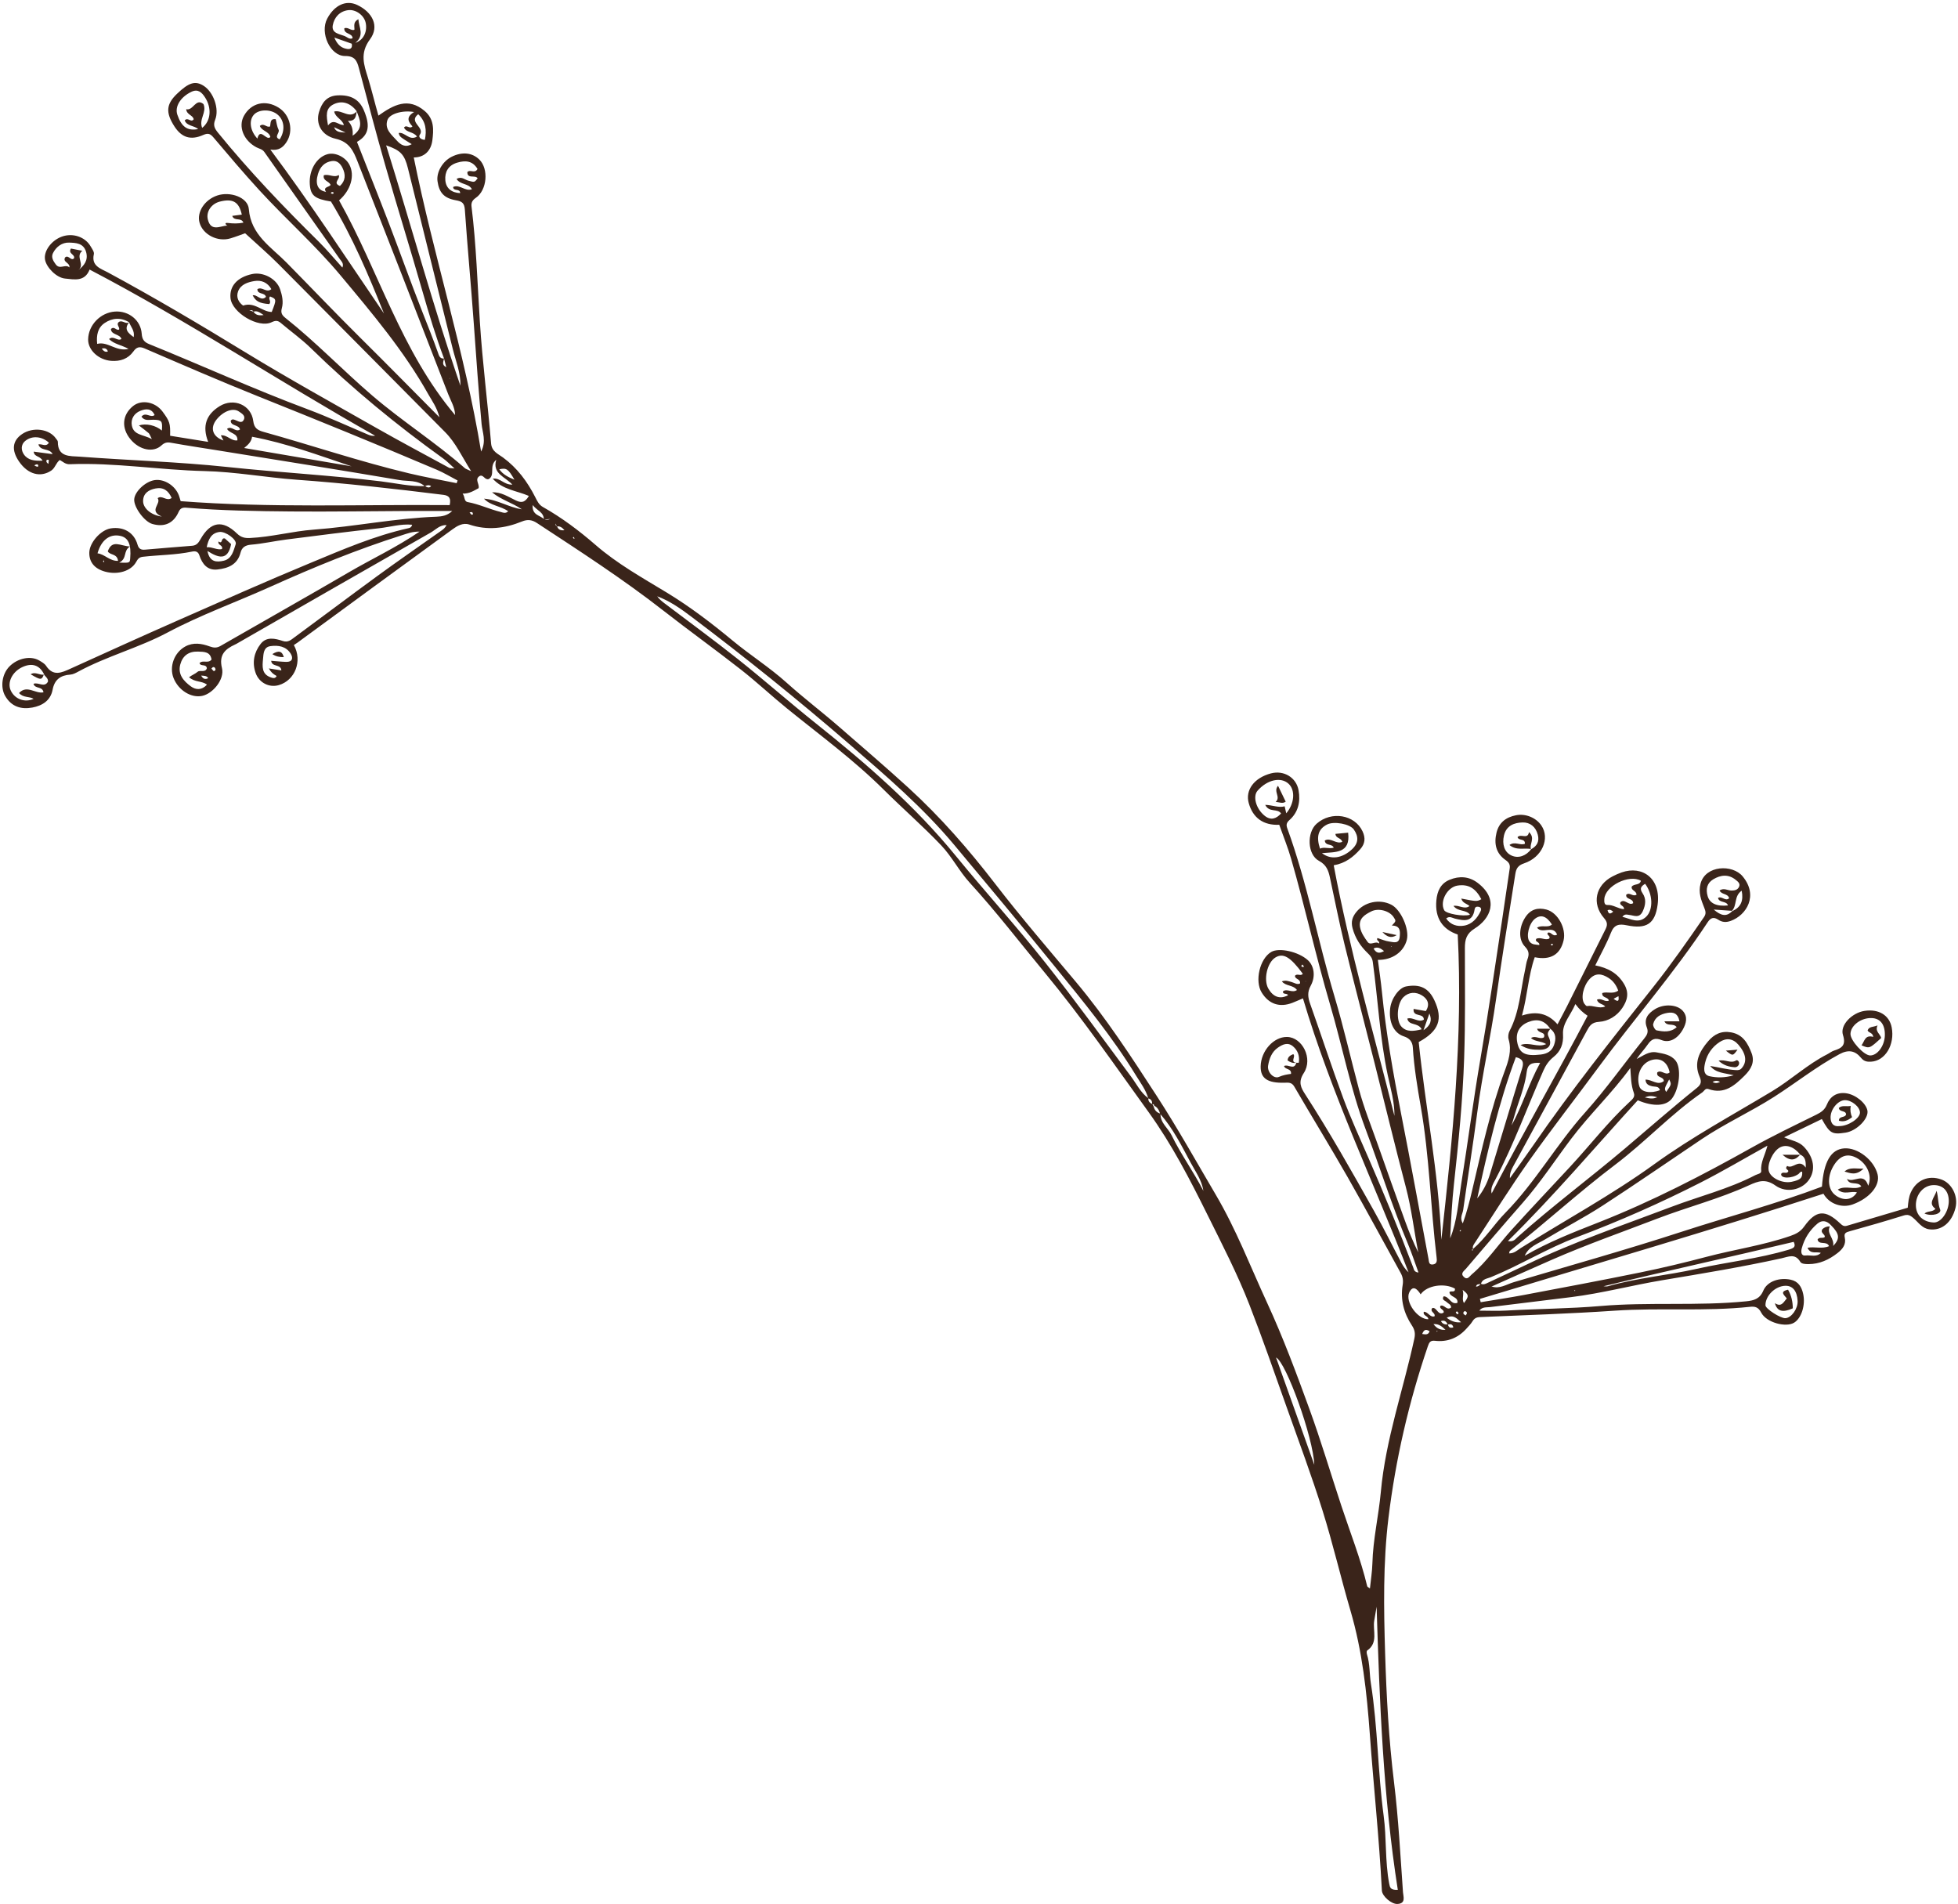 <?xml version="1.0" encoding="UTF-8"?><svg xmlns="http://www.w3.org/2000/svg" xmlns:xlink="http://www.w3.org/1999/xlink" fill="#000000" height="322.2" preserveAspectRatio="xMidYMid meet" version="1" viewBox="-0.4 -0.5 331.3 322.2" width="331.3" zoomAndPan="magnify"><g fill="#3a241a" id="change1_1"><path d="M71.487,81.781c-1.234-1.099-2.847-0.809-4.274-1.051 c-10.216-1.735-20.45-3.356-30.679-5.01c-2.683-0.434-5.371-0.832-8.044-1.315 c-0.666-0.117-1.08,0.005-1.577,0.463c-1.381,1.274-3.712,0.782-5.221-1.025 c-1.587-1.901-1.429-4.132,0.401-5.625c1.445-1.178,3.793-0.737,5.026,0.943c1.205,1.642,1.315,1.98,1.263,4.067 c2.027,0.327,4.079,0.657,6.438,1.036c-1.057-2.733-0.295-4.654,1.94-6.038c2.365-1.465,5.352-0.226,5.691,2.515 c0.146,1.185,0.726,1.55,1.692,1.82c8.252,2.299,16.374,5.051,24.713,7.039 c2.65,0.632,5.338,1.105,8.009,1.652c0.054-0.15,0.108-0.302,0.162-0.451 c-1.168-0.609-2.302-1.302-3.51-1.816c-10.038-4.269-20.143-8.376-30.268-12.434 c-6.443-2.584-12.814-5.349-19.189-8.098c-0.911-0.394-1.39-0.185-1.892,0.514 c-0.916,1.274-2.24,1.695-3.724,1.592c-2.185-0.155-3.964-1.844-3.933-3.638 c0.043-2.426,2.09-4.541,4.555-4.706c2.283-0.151,4.356,1.44,4.512,3.756c0.068,1.025,0.479,1.435,1.27,1.755 c8.94,3.626,17.722,7.63,26.767,11.007c3.491,1.304,6.881,2.879,10.319,4.325 c0.337,0.142,0.694,0.235,1.141,0.164c-16.206-9.139-31.724-19.442-48.315-28.112 c-0.822,2.103-2.597,1.672-4.151,1.522c-1.473-0.142-3.153-1.886-3.389-3.189 c-0.262-1.447,1.066-3.268,2.851-3.91c1.835-0.659,3.921,0.031,4.854,1.636c0.245,0.421,0.644,0.949,0.557,1.329 c-0.468,2.023,1.167,2.444,2.336,3.076c7.888,4.258,15.589,8.823,23.238,13.5 c7.311,4.47,14.819,8.622,22.273,12.859c4.057,2.305,8.181,4.493,12.279,6.727 c0.125,0.067,0.303,0.039,0.894,0.103c-0.795-0.713-1.284-1.237-1.856-1.647 c-7.923-5.689-15.441-11.856-22.421-18.681c-1.588-1.554-3.418-2.857-5.119-4.296 c-0.522-0.442-0.904-0.424-1.563-0.111c-2.235,1.061-6.701-1.632-6.944-4.091 c-0.199-2.019,1.141-3.519,3.631-4.062c1.901-0.416,4.153,0.778,4.764,2.569c0.354,1.04,0.587,2.148,0.29,3.212 c-0.222,0.8,0.054,1.196,0.613,1.641c5.162,4.092,9.712,8.867,14.71,13.149 c5.045,4.324,10.665,7.893,15.655,12.273c0.151,0.134,0.374,0.184,1.054,0.503 c-1.584-2.51-2.598-4.791-4.4-6.606c-9.397-9.46-18.764-18.951-28.172-28.399 c-1.757-1.766-3.656-3.392-5.669-5.249c-0.542,0.19-1.498,0.565-2.476,0.861 c-2.163,0.657-4.657-0.615-5.233-2.637c-0.512-1.797,0.847-3.894,2.99-4.614c2.184-0.734,5.19,0.303,5.345,2.288 c0.343,4.392,3.796,6.44,6.358,9.041c4.199,4.261,8.322,8.599,12.575,12.81 c4.358,4.312,8.653,8.69,13.325,13.392c-0.463-1.74-1.255-2.769-1.869-3.863 c-4.116-7.354-9.532-13.751-14.901-20.184c-4.262-5.106-9.251-9.513-13.734-14.404 c-2.644-2.885-5.173-5.875-7.7-8.862c-0.541-0.638-0.9-0.842-1.748-0.467c-2.154,0.958-3.689,0.436-4.903-1.454 c-1.496-2.33-1.385-3.742,0.43-5.488c2.007-1.933,3.101-2.264,4.513-1.376c1.665,1.048,2.705,3.904,1.955,5.762 c-0.378,0.938-0.075,1.493,0.485,2.182c5.293,6.501,11.077,12.546,17.04,18.429 c1.387,1.368,2.635,2.881,4.004,4.392c0.288-0.675-0.153-1.044-0.416-1.418 c-4.254-6.046-8.531-12.076-12.778-18.128c-0.36-0.513-0.9-0.566-1.366-0.815 c-2.165-1.158-3.097-3.5-2.1-5.309c1.219-2.211,3.666-2.787,5.885-1.386c1.969,1.243,2.568,3.955,1.293,5.862 c-0.577,0.862-1.302,1.453-2.707,1.223c6.835,9.14,12.92,18.499,19.226,27.738 c-2.598-6.48-5.296-12.896-8.968-18.945c-2.745-0.447-3.45-1.007-3.582-2.931 c-0.163-2.368,1.144-4.575,3.008-5.083c1.297-0.353,3.01,0.475,3.693,1.783c0.958,1.837,0.232,4.328-1.745,6.036 c6.724,11.975,10.494,25.53,19.629,36.323c-0.029-1.328-0.726-2.391-1.151-3.492 C70.37,53.075,65.239,39.936,60.088,26.805c-0.681-1.736-1.374-3.298-3.677-3.822 c-2.472-0.56-3.412-2.589-2.831-4.531c0.477-1.591,1.316-2.729,3.135-2.817 c2.193-0.105,3.601,0.647,4.393,2.393c0.178,0.395,0.332,0.806,0.458,1.22c0.613,2.018,0.131,3.293-1.565,4.261 c1.824,4.638,3.676,9.258,5.457,13.904c1.899,4.952,3.673,9.955,5.618,14.888 c0.893,2.267,1.795,4.527,2.613,6.821c0.175,0.489,0.293,1.103,1.046,1.04c-0.114,0.517-0.43,1.084,0.372,1.469 c-0.142-0.554-0.259-1.011-0.375-1.47c-1.409-3.753-2.562-7.584-3.668-11.437 c-2.05-7.142-4.264-14.235-6.314-21.379c-1.556-5.422-2.971-10.887-4.429-16.338 c-0.326-1.22-0.675-2.039-2.325-2.029c-2.534,0.016-4.31-3.925-3.031-6.33 c1.215-2.287,3.193-3.195,5.057-2.318c2.585,1.215,3.837,3.596,2.181,5.823c-1.763,2.371-1.009,4.346-0.353,6.479 c0.635,2.062,1.13,4.17,1.78,6.429c2.559-1.815,5.028-3.158,7.833-0.776c1.63,1.383,1.513,3.195,1.293,4.949 c-0.226,1.803-1.371,2.906-3.147,2.908c3.341,16.618,8.586,32.725,11.393,49.761 c0.929-1.783,0.208-3.261,0.081-4.668c-0.512-5.635-0.91-11.275-1.313-16.919 c-0.46-6.45-1.073-12.889-1.518-19.339c-0.079-1.149-0.504-1.407-1.511-1.587 c-2.029-0.36-2.845-1.305-3.115-3.235c-0.212-1.515,0.853-3.353,2.386-4.124c1.769-0.887,3.483-0.718,4.69,0.467 c1.611,1.578,1.321,5.17-0.589,6.474c-0.587,0.402-0.812,0.827-0.732,1.474 c0.802,6.479,1,13.004,1.412,19.509c0.436,6.882,1.33,13.714,1.899,20.578 c0.112,1.371,1.206,1.78,1.994,2.36c2.438,1.785,4.149,4.102,5.487,6.744c0.323,0.64,0.612,1.268,1.268,1.638 c3.219,1.815,6.146,4.018,8.939,6.441c3.659,3.176,7.891,5.536,12.016,8.037 c3.958,2.4,7.625,5.205,11.178,8.147c2.972,2.463,6.245,4.524,9.124,7.114c2.901,2.61,6.023,4.974,8.967,7.539 c3.887,3.388,7.808,6.735,11.619,10.215c5.433,4.962,10.214,10.449,14.699,16.268 c4.371,5.676,9.055,11.111,13.661,16.604c5.073,6.051,9.355,12.637,13.65,19.25 c3.558,5.478,6.719,11.156,10.023,16.77c3.453,5.863,5.858,12.16,8.685,18.283 c2.703,5.858,4.953,11.913,7.156,17.969c1.963,5.394,3.596,10.907,5.398,16.359 c1.496,4.527,3.264,8.967,4.379,13.62c0.027,0.114,0.223,0.189,0.461,0.379c0.151-1.491,0.377-2.858,0.414-4.231 c0.106-4.09,1.063-8.079,1.432-12.12c0.809-8.894,3.801-17.268,5.665-25.906 c0.184-0.856,0.098-1.48-0.415-2.253c-1.359-2.05-1.966-4.354-1.558-6.833c0.121-0.736,0.032-1.378-0.332-2.033 c-3.001-5.409-5.92-10.865-8.986-16.235c-2.936-5.14-6.038-10.183-9.016-15.299 c-0.438-0.753-0.98-0.683-1.64-0.663c-2.899,0.084-4.089-0.737-4.054-2.766 c0.046-2.616,2.2-5.016,4.468-4.978c2.571,0.047,4.434,3.644,2.828,6.108c-1.004,1.543-0.473,2.497,0.239,3.597 c4.158,6.433,7.919,13.101,11.669,19.773c1.622,2.882,3.082,5.856,4.632,8.78c0.301,0.567,0.677,1.096,1.188,1.564 c-5.981-15.418-13.125-30.371-17.868-46.35c-0.808,0.342-1.294,0.564-1.79,0.755 c-2.162,0.831-3.971,0.223-5.186-1.732c-1.218-1.959-0.339-5.726,1.605-6.875c1.331-0.785,4.617-0.05,6.202,1.391 c1.044,0.948,1.355,2.729,0.478,4.328c-0.596,1.085-0.472,1.976-0.092,3.048 c1.889,5.307,3.629,10.666,5.59,15.946c1.279,3.446,2.824,6.795,4.291,10.172 c2.655,6.112,5.197,12.273,7.562,18.505c0.117,0.309,0.138,0.777,0.887,0.849 c-0.619-1.688-1.137-3.302-1.79-4.856c-2.674-6.356-4.726-12.937-7.149-19.38 c-2.581-6.868-3.952-14.075-6.014-21.084c-2.402-8.17-4.238-16.486-6.588-24.665 c-0.566-1.973-1.35-3.881-2.017-5.772c-2.707,0.119-4.47-1.181-5.164-3.679 c-0.615-2.208,0.934-4.271,3.764-5.019c2.168-0.571,4.283,0.684,4.671,2.864c0.34,1.922-0.041,3.713-1.56,5.049 c-0.533,0.469-0.537,0.869-0.342,1.405c3.378,9.276,5.166,19.001,7.985,28.44 c1.544,5.174,2.74,10.484,4.141,15.72c0.837,3.13,2.062,6.157,3.143,9.221 c1.529,4.344,3.071,8.683,4.64,13.014c0.653,1.809,1.384,3.586,2.24,5.332 c-0.712-3.673-1.132-7.376-2.086-10.994c-1.842-6.982-3.529-14.005-5.295-21.007 c-1.697-6.721-3.457-13.428-5.103-20.161c-0.913-3.736-1.648-7.516-2.46-11.276 c-0.255-1.174-0.59-2.133-1.855-2.807c-1.972-1.051-2.091-4.782-0.395-6.283 c2.492-2.207,6.455-1.535,7.774,1.294c0.518,1.112,0.438,2.086-0.388,3.014 c-1.178,1.327-2.514,2.387-4.494,2.726c2.694,14.334,6.741,28.3,10.274,42.394 c0.034-2.36-0.645-4.594-1.126-6.853c-1.346-6.332-1.658-12.798-2.537-19.191 c-0.095-0.694-0.418-1.062-0.846-1.471c-1.238-1.185-2.127-2.54-2.582-4.249c-0.296-1.117,0.003-1.925,0.628-2.707 c1.398-1.743,3.939-2.261,5.925-1.258c1.628,0.822,3.097,4.131,2.637,5.939 c-0.523,2.056-2.453,3.438-4.899,3.401c0.232,1.815,0.506,3.611,0.685,5.415 c0.693,6.918,1.891,13.754,3.235,20.569c1.617,8.188,3.1,16.404,4.646,24.605 c0.086,0.453,0.04,1.079,0.802,0.938c0.668-0.124,0.631-0.667,0.571-1.16c-1.027-8.506-1.203-17.105-2.686-25.557 c-0.582-3.326-1.131-6.638-1.341-10.007c-0.057-0.921-0.527-1.547-1.525-1.865 c-1.703-0.548-2.565-2.441-2.312-4.704c0.192-1.711,1.494-3.514,2.699-3.742c2.364-0.444,3.815,0.267,4.79,2.351 c1.488,3.181,0.779,5.197-2.655,7.058c1.15,11.097,3.37,22.172,3.831,33.453 c1.899-17.119,3.665-34.227,2.769-51.647c-2.525-0.841-3.89-2.739-3.614-5.771 c0.147-1.589,0.733-2.866,2.235-3.488c1.652-0.683,3.304-0.59,4.776,0.538c3.701,2.834,2.084,6.091-0.528,7.707 c-1.394,0.861-1.659,1.869-1.656,3.314c0.012,6.207,0.086,12.419-0.124,18.62 c-0.241,7.105-0.943,14.185-1.721,21.255c-0.337,3.061-0.493,6.142-0.644,9.224 c1.192-2.94,1.369-6.085,1.862-9.155c1.145-7.126,2.059-14.286,3.289-21.402 c1.339-7.745,2.443-15.531,3.636-23.303c0.444-2.897,0.834-5.803,1.285-8.698c0.11-0.707-0.161-1.068-0.72-1.458 c-1.618-1.137-1.954-2.765-1.514-4.599c0.416-1.733,1.611-2.634,3.307-2.964c1.608-0.314,3.37,0.394,4.282,1.73 c1.498,2.189,0.144,5.387-2.916,6.406c-1.06,0.353-1.344,0.907-1.486,1.799 c-1.125,7.068-2.256,14.133-3.264,21.222c-0.907,6.372-2.333,12.673-3.166,19.055 c-0.723,5.542-1.616,11.056-2.398,16.587c-0.096,0.67-0.633,1.32-0.062,2.265c0.686-1.916,1.143-3.717,1.57-5.54 c1.6-6.8,3.088-13.63,5.51-20.21c0.632-1.715,1.244-3.482,0.673-5.396 c-0.128-0.428-0.045-1.026,0.167-1.43c1.697-3.249,1.85-6.879,2.627-10.354c0.129-0.581,0.18-1.19,0.388-1.741 c0.315-0.833,0.293-1.424-0.41-2.157c-1.174-1.225-1.011-3.351,0.068-4.992c0.882-1.341,2.114-1.663,3.553-1.286 c1.943,0.513,3.386,3.174,2.906,5.226c-0.559,2.386-2.194,3.384-4.879,2.84 c-1.089,3.097-1.212,6.409-2.16,9.871c2.404-0.788,4.367-0.419,6.014,1.483 c0.617-1.174,1.131-2.114,1.612-3.072c2.159-4.312,4.304-8.635,6.473-12.944 c0.369-0.733,0.434-1.218-0.217-1.965c-2.134-2.452-1.424-5.58,1.469-7.065 c0.482-0.247,0.982-0.474,1.493-0.653c3.559-1.248,6.691,1.044,6.113,5.426c-0.436,3.307-1.91,4.192-5.231,3.514 c-1.27-0.26-2.117-0.153-2.668,1.252c-0.727,1.842-1.708,3.584-2.656,5.531c2.154,0.439,3.745,1.289,4.854,3.121 c0.945,1.56,0.557,2.827-0.273,4.075c-0.914,1.373-2.38,2.26-3.943,2.358c-1.254,0.078-1.607,0.673-2.082,1.551 c-4.155,7.684-8.343,15.351-12.514,23.029c-0.297,0.546-0.526,1.129-0.48,1.868 c1.308-1.837,2.637-3.659,3.916-5.516c6.39-9.278,13.401-18.087,20.395-26.907 c3.013-3.797,5.78-7.764,8.524-11.751c0.4-0.581,0.275-0.997,0.029-1.611 c-0.511-1.282-1.02-2.538-0.605-4.071c0.843-3.107,5.399-3.272,7.109-1.215 c2.723,3.271,0.643,6.573-1.991,7.536c-0.81,0.296-1.465,0.248-2.149-0.203c-0.721-0.475-1.244-0.363-1.751,0.406 c-5.657,8.591-12.435,16.337-18.524,24.605c-3.863,5.245-7.883,10.379-11.646,15.695 c-3.194,4.515-6.124,9.216-9.157,13.846c-0.23,0.349-0.545,0.702-0.4,1.19 c-0.076,0.049-0.153,0.097-0.231,0.145c0.058,0.039,0.113,0.079,0.171,0.118c0.014-0.092,0.029-0.184,0.044-0.273 c2.115-1.798,3.579-4.18,5.505-6.146c5.088-5.195,8.664-11.593,13.498-16.98 c3.569-3.978,6.634-8.337,9.975-12.484c0.493-0.611,0.758-1.1,0.451-1.881c-0.57-1.46,0.24-2.398,1.382-3.101 c1.514-0.93,3.731-0.812,4.704,0.294c0.887,1.008,0.58,2.136-0.008,3.174 c-0.882,1.559-2.262,2.301-3.59,1.766c-1.076-0.432-1.691-0.185-2.311,0.718 c-0.578,0.845-1.308,1.586-1.906,2.482c1.103-0.528,2.077-1.368,3.403-1.116c1.178,0.226,2.394,0.381,3.204,1.409 c0.982,1.243,0.652,4.646-0.586,6.344c-0.971,1.333-3.116,1.495-5.823,0.35 c-7.198,7.881-14.133,16.096-21.976,23.817c0.956,0.185,1.27-0.335,1.614-0.644 c5.887-5.261,12.226-9.974,18.247-15.066c4.028-3.404,7.988-6.896,12.105-10.194 c0.718-0.575,0.842-1.043,0.462-1.921c-1-2.305-0.051-4.231,1.45-5.976c1.024-1.191,2.237-1.807,3.884-1.509 c2.016,0.364,2.83,1.853,3.465,3.504c0.586,1.527-0.081,2.725-1.159,3.798c-1.706,1.696-3.443,3.242-6.136,2.291 c-0.539-0.19-0.721,0.343-1.059,0.577c-5.251,3.632-9.6,8.348-14.675,12.188 c-6.14,4.645-11.82,9.848-17.86,14.613c-0.067,0.054-0.067,0.192-0.14,0.424 c0.842,0.032,1.399-0.532,1.958-0.884c7.538-4.743,15.393-8.986,22.619-14.213 c6.357-4.601,13.246-8.315,19.945-12.349c3.198-1.928,5.963-4.536,9.323-6.244 c0.387-0.197,0.738-0.493,1.143-0.621c1.344-0.422,2.054-0.927,1.505-2.642c-0.534-1.67,1.53-3.75,3.637-4.072 c2.405-0.369,4.209,0.722,4.609,2.786c0.565,2.917-1.102,5.691-3.492,5.805c-0.652,0.031-1.176-0.019-1.696-0.65 c-0.966-1.17-2.065-1.474-3.656-0.617c-3.897,2.1-7.345,4.851-11.05,7.22 c-3.978,2.543-8.305,4.503-12.232,7.14c-5.597,3.759-11.139,7.601-16.794,11.27 c-3.139,2.036-6.479,3.758-9.691,5.686c-1.278,0.77-2.834,1.249-3.488,2.814 c-0.372-0.005-0.736-0.005-1.103-0.005c0.002,0.037,0.004,0.077,0.006,0.115c-0.043-0.035-0.086-0.072-0.129-0.107 c0.038-0.008,0.075-0.015,0.12-0.016c0.369,0.006,0.731,0.005,1.093,0.004c3.997-2.332,8.301-4,12.583-5.686 c8.961-3.531,17.483-7.938,25.872-12.639c3.549-1.988,7.229-3.747,10.879-5.548 c0.817-0.404,1.443-0.809,1.806-1.712c0.561-1.4,1.684-2.128,3.229-1.929c1.629,0.211,3.364,1.645,3.631,2.898 c0.289,1.358-1.793,3.482-3.694,3.771c-2.29,0.348-2.652,0.152-4.013-2.3c-2.045,0.99-4.101,1.984-6.384,3.089 c1.309,0.569,2.492,0.699,3.352,1.605c1.707,1.801,2.052,3.976,0.781,5.685c-1.172,1.577-3.706,2.21-5.579,0.883 c-1.697-1.204-2.897-0.787-4.527-0.041c-4.985,2.285-10.321,3.647-15.438,5.607 c-5.971,2.289-12.01,4.41-17.874,6.975c-3.425,1.499-6.835,3.032-10.247,4.551c0.004,0.002,0.07,0.083,0.07,0.083 l-0.047-0.112c1.379,0.471,2.523-0.355,3.736-0.715c9.477-2.806,19.001-5.47,28.395-8.528 c7.931-2.583,16.013-4.711,23.781-7.651c0.294-4.232,1.534-6.321,3.782-6.473c2.292-0.155,5.018,1.975,5.632,4.396 c0.474,1.867-1.316,4.033-4.198,5.084c-1.853,0.676-3.999-0.084-4.96-1.802 c-19.263,6.269-38.733,11.908-58.13,17.793c0.044,0.186,0.089,0.373,0.133,0.56 c2.436-0.405,4.879-0.767,7.306-1.225c6.561-1.241,13.125-2.468,19.667-3.805 c3.765-0.771,7.51-1.661,11.225-2.646c4.718-1.248,9.572-1.933,14.202-3.537c0.956-0.33,1.709-0.723,2.33-1.59 c2.013-2.813,3.566-2.919,6.104-0.519c0.353,0.335,0.638,0.535,1.13,0.388c3.422-1.023,6.849-2.034,10.292-3.055 c0.09-0.924,0.16-1.783,0.523-2.588c0.94-2.082,2.975-2.963,5.144-2.198c1.8,0.632,2.905,2.829,2.417,4.801 c-0.625,2.511-2.343,3.916-4.439,3.641c-1.236-0.161-1.874-1.219-2.706-1.922c-0.587-0.497-0.947-0.633-1.679-0.404 c-3.005,0.939-6.028,1.812-9.061,2.65c-0.618,0.171-1.023,0.31-0.855,1.053 c0.27,1.185-0.366,1.969-1.22,2.636c-1.45,1.133-3.042,1.875-4.934,1.875c-0.516,0-1.161-0.031-1.366-0.378 c-0.879-1.487-2.006-0.863-3.195-0.602c-6.683,1.472-13.432,2.584-20.182,3.71 c-5.137,0.858-10.191,2.206-15.372,2.851c-4.583,0.569-9.17,1.118-13.752,1.69 c-0.61,0.076-1.309-0.072-1.817,0.601c1.564,0,3.062,0.073,4.55-0.013c5.317-0.305,10.661-0.315,15.951-0.769 c8.21-0.706,16.442,0.024,24.631-0.795c1.272-0.128,2.314-0.363,2.924-1.806c0.673-1.594,2.713-2.25,4.617-1.855 c1.311,0.271,1.867,1.223,2.128,2.406c0.415,1.89-0.286,4.091-1.518,4.86c-1.402,0.876-4.713-0.009-5.58-1.69 c-0.483-0.936-1.032-1.078-1.913-0.984c-7.595,0.813-15.232,0.133-22.844,0.651 c-7.59,0.515-15.196,0.763-22.798,1.084c-0.635,0.025-0.987,0.206-1.305,0.724 c-0.28,0.454-0.672,0.848-1.034,1.25c-1.425,1.576-3.207,2.28-5.312,2.038c-0.804-0.092-0.986,0.296-1.209,0.947 c-3.219,9.443-5.454,19.133-6.654,29.012c-0.926,7.606-0.803,15.29-0.567,22.96 c0.225,7.28,0.622,14.555,1.505,21.77c0.756,6.197,1.075,12.411,1.517,18.621 c0.052,0.723,0.53,1.904-0.941,1.978c-1.013,0.05-2.582-1.315-2.632-2.272 c-0.452-8.837-1.403-17.635-2.039-26.457c-0.509-7.019-1.267-14.061-3.271-20.888 c-1.65-5.62-2.971-11.34-4.722-16.926c-1.848-5.896-4.009-11.697-6.082-17.523 c-2.056-5.78-4.063-11.582-6.29-17.299c-2.03-5.213-4.603-10.192-7.088-15.203 c-2.972-5.993-6.044-11.956-9.959-17.381c-5.725-7.932-11.276-15.993-17.528-23.549 c-4.231-5.113-8.262-10.383-12.75-15.289c-1.787-1.953-3.021-4.418-4.84-6.333c-3.094-3.257-6.499-6.214-9.687-9.385 c-5.062-5.039-10.813-9.246-16.34-13.727c-2.658-2.154-5.158-4.505-7.849-6.614 c-4.317-3.385-8.777-6.587-13.098-9.963c-6.855-5.358-14.148-10.071-21.409-14.838 c-0.855-0.561-1.579-0.662-2.562-0.262c-2.881,1.173-5.846,1.54-8.882,0.518c-1.116-0.374-2.083,0.241-2.878,0.817 c-8.753,6.353-17.467,12.757-26.193,19.146c-0.22,0.161-0.452,0.304-0.63,0.422 c1.504,2.694,0.183,5.985-2.543,6.777c-1.639,0.475-3.335-0.4-3.918-2.04c-0.637-1.794-0.271-3.493,0.839-4.928 c1.002-1.294,2.479-0.916,3.779-0.491c0.864,0.285,1.379-0.209,1.906-0.596c4.685-3.439,9.321-6.945,14.015-10.371 c3.468-2.53,7.003-4.968,10.506-7.446c0.438-0.311,0.929-0.562,1.256-1.213 c-1.174-0.018-1.869,0.814-2.669,1.268c-10.999,6.257-21.967,12.568-32.943,18.867 c-0.046,0.025-0.098,0.045-0.147,0.068c-1.723,0.795-2.795,1.757-2.239,4.027 c0.459,1.867-1.522,4.278-3.327,4.673c-1.878,0.411-4.05-0.936-4.872-3.019c-0.756-1.92,0.106-4.314,2.003-5.342 c1.338-0.724,2.755-0.502,4.104-0.005c0.663,0.244,1.19,0.296,1.83-0.072 c7.246-4.17,14.531-8.271,21.75-12.484c3.874-2.261,7.96-4.154,11.938-6.864 c-1.233-0.026-2.101,0.334-2.977,0.609c-7.611,2.41-14.977,5.438-22.25,8.713 c-5.786,2.606-11.801,4.764-17.386,7.735c-4.896,2.607-10.263,3.997-15.112,6.619 c-0.426,0.231-0.897,0.486-1.361,0.517c-1.668,0.104-2.68,0.857-2.999,2.553 c-0.35,1.857-1.77,2.709-3.418,3.017c-1.88,0.351-3.553-0.122-4.612-1.964 c-0.833-1.45-0.558-3.685,0.713-4.978c1.393-1.415,3.608-1.873,5.059-1.013c0.418,0.248,0.896,0.511,1.15,0.894 c1.22,1.855,2.644,1.158,4.151,0.475c6.029-2.735,12.059-5.474,18.117-8.143 c7.495-3.303,14.979-6.636,22.544-9.771c5.4-2.241,10.784-4.576,16.535-5.85 c0.277-0.06,0.506-0.189,0.596-0.579c-1.925-0.181-3.755,0.396-5.613,0.597 c-5.241,0.568-10.471,1.242-15.701,1.909c-1.992,0.255-3.964,0.707-5.962,0.87c-1,0.082-1.544,0.5-1.757,1.335 c-0.525,2.064-2.131,2.662-3.917,2.861c-1.685,0.19-2.568-0.921-3.051-2.392 c-0.222-0.674-0.675-0.755-1.282-0.629c-2.727,0.568-5.517,0.557-8.273,0.869 c-0.672,0.076-0.874,0.4-1.158,0.902c-0.865,1.531-3.113,2.193-5.225,1.618c-1.787-0.487-2.707-1.585-2.689-3.207 c0.018-1.693,1.92-3.851,3.63-4.117c2.156-0.337,3.944,0.685,4.524,2.728c0.22,0.773,0.623,0.928,1.288,0.871 c2.655-0.223,5.31-0.456,7.966-0.658c0.768-0.059,1.085-0.535,1.427-1.141c1.669-2.946,3.722-3.297,6.155-0.931 c0.694,0.674,1.347,0.796,2.175,0.759c3.65-0.163,7.192-1.149,10.826-1.419 c6.935-0.515,13.774-1.933,20.737-2.183c0.947-0.034,1.877-0.192,2.68-0.971c-2.446,0-4.893-0.01-7.339,0.001 c-6.628,0.029-13.257,0.136-19.884,0.08c-5.927-0.049-11.858-0.143-17.773-0.638 c-0.573-0.048-0.999,0.049-1.288,0.699c-0.867,1.959-2.425,2.637-4.459,2.054c-1.334-0.384-3.121-2.794-3.066-4.137 c0.054-1.32,1.894-3.061,3.47-3.283c1.631-0.233,3.482,0.941,4.094,2.602c0.109,0.299,0.189,0.607,0.298,0.961 c15.183,1.163,30.362,0.543,45.513,0.667c0.253-1.124-0.041-1.609-1.052-1.734 c-8.259-1.028-16.526-1.961-24.83-2.559c-5.207-0.377-10.366-1.344-15.592-1.466 c-7.616-0.176-15.172-1.462-22.806-1.158c-0.754,0.031-1.155-0.434-1.688-0.717 c-0.662,0.504-0.77,1.346-1.449,1.798c-1.812,1.205-3.932,0.644-5.426-1.512c-1.337-1.931-1.163-3.544,0.504-4.675 c1.83-1.24,4.584-0.882,5.717,0.75c0.124,0.178,0.327,0.371,0.326,0.556c-0.025,2.656,2.107,2.401,3.667,2.518 c8.347,0.63,16.732,0.869,25.05,1.753c8.645,0.92,17.328,1.384,25.962,2.429c2.473,0.3,4.927,0.885,7.447,0.8 c0.343,0.183,0.685,0.411,1.032,0C72.181,81.52,71.832,81.58,71.487,81.781z M41.682,52.005 c0.02-0.006,0.041-0.013,0.06-0.017c-0.032-0.015-0.064-0.028-0.096-0.041c0.283,0.098,0.564,0.197,0.846,0.294 c0.351,0.528,0.834,0.698,1.715,0.565c-0.673-0.439-1.089-0.786-1.714-0.566 C42.307,51.864,41.97,52,41.682,52.005z M92.683,87.323c0.021,0.249,0.041,0.498,0.062,0.746 c0.292-0.013,0.584-0.024,0.869-0.027c-0.038,0.221-0.03,0.421,0.237,0.497c0.193,0.563,0.579,0.749,1.258,0.672 c-0.407-0.484-0.779-0.709-1.287-0.643c-0.076-0.165-0.151-0.331-0.226-0.497 c-0.287,0.008-0.572,0.014-0.856,0.014c-0.019-0.256-0.038-0.512-0.056-0.767 c-0.357,0.027-0.713,0.058-1.071,0.086c0.028-1.234-1.109-1.476-1.884-2.447 c-0.139,1.776,1.329,1.712,1.939,2.412C92.014,87.477,92.355,87.477,92.683,87.323z M17.129,94.198l-0.048,0.07 l0.078-0.06c0.071,0.125-0.356,0.355,0.086,0.4C17.206,94.47,17.166,94.33,17.129,94.198z M194.564,186.303 c0.08,0.138,0.162,0.276,0.243,0.416c0.144,0.634,0.524,1.04,1.157,1.207c-0.067,1.562,1.271,2.425,1.871,3.658 c1.583,3.25,3.742,6.186,5.385,9.42c-0.263-1.799-1.327-3.239-2.15-4.771c-1.539-2.863-2.988-5.793-5.163-8.265 c-0.186-0.559-0.402-1.097-0.993-1.36c-0.041-0.212-0.135-0.348-0.381-0.272c0.05-0.504-0.132-0.856-0.645-0.994 c-0.397-1.436-1.298-2.603-2.057-3.844c-4.006-6.558-8.881-12.462-13.712-18.414 c-5.608-6.911-11.314-13.738-17.015-20.571c-5.318-6.374-11.59-11.747-17.84-17.145 c-8.682-7.503-17.618-14.69-26.78-21.594c-1.756-1.324-3.578-2.597-5.68-3.382 c0.327,0.462,0.735,0.808,1.159,1.13c4.194,3.183,8.45,6.287,12.569,9.562 c4.424,3.518,8.665,7.265,13.084,10.788c8.541,6.809,16.774,13.947,23.706,22.439 c4.979,6.097,10.273,11.92,15.168,18.099c5,6.309,9.707,12.816,14.502,19.268 c0.926,1.245,1.607,2.703,2.916,3.648C193.855,185.833,194.145,186.112,194.564,186.303z M244.593,223.583 c0.099,0.489,0.356,0.689,0.915,0.508c-0.149-0.628-0.537-0.57-0.946-0.47 c-0.215-0.438-0.459-0.827-1.156-0.587C243.704,223.543,244.111,223.636,244.593,223.583z M292.693,153.661 c1.495-0.654,1.938-1.778,1.609-3.455c-1.343,0.905-0.751,2.503-1.653,3.403c-0.913-0.064-1.823-0.125-3.08-0.213 C290.789,154.437,291.707,154.684,292.693,153.661z M59.968,18.326c-0.168,0.757-0.108,1.677-1.5,1.631 c0.719,0.756,0.876,1.484,0.799,2.504c1.989-1.337,1.174-2.755,0.693-4.128 c-1.058-1.424-2.487-1.897-3.922-1.183c-1.415,0.703-1.222,1.946-0.933,3.574 c0.983-1.279,1.757,0.004,2.684-0.07c-0.283-0.99-1.418-1.235-1.646-2.285 C57.474,18.023,58.78,19.708,59.968,18.326z M21.45,54.021c-0.922,1.177-0.199,1.812,0.771,2.518 c0.205-1.094-0.491-1.739-0.786-2.518c-1.409-0.848-2.853-0.732-4.138,0.139 c-1.17,0.794-1.414,2.078-1.254,3.526c1.81-0.479,3.204,1.368,5.314,0.846c-1.267-0.691-2.457-0.8-3.307-1.667 c0.795-0.656,1.386,0.433,2.098-0.005c-0.264-0.888-1.713-0.642-1.783-1.682c0.579-0.583,0.909,0.342,1.395,0.073 c0.116-0.432-0.57-0.871-0.041-1.282C20.334,53.605,20.867,54.431,21.45,54.021z M307.738,211.518 c-0.704-0.341-1.772,0.319-2.302-0.898c1.227-0.233,2.459,0.249,3.649-0.272c-0.41-0.968-1.741-0.102-1.949-1.128 c0.331-0.497,0.886-0.104,1.23-0.428c0.056-0.488-0.802-0.654-0.426-1.3c0.322-0.326,0.762-0.493,1.273-0.489 c-0.596,1.246,0.799,1.996,0.565,3.319c1.204-1.267,1.067-2.062-0.354-3.498 c-0.682-0.768-1.519-0.952-2.299-0.294c-1.311,1.103-2.22,2.521-2.662,4.192 c-0.142,0.536-0.138,1.298,0.612,1.207c0.87-0.106,1.865,0.343,2.619-0.441l0.021-0.037L307.738,211.518z M54.775,31.966c-0.048,0.005-0.096,0.009-0.144,0.015c0.046-0.004,0.092-0.007,0.138-0.01 c-0.633-0.908,0.679-0.789,0.765-1.215c-0.344-0.661-1.33-0.657-1.147-1.598 c0.876-0.274,1.73,0.476,2.526-0.047c0.342,0.686-1.125,1.322,0.207,1.85c0.973-0.9,0.983-1.947,0.425-3.067 c-0.362-0.727-0.912-1.272-1.784-1.145c-1.255,0.184-1.999,0.985-2.356,2.183 C52.888,30.654,53.38,31.741,54.775,31.966z M43.199,22.996c-0.022-0.029-0.043-0.06-0.066-0.09 c0.002,0.027,0.004,0.056,0.006,0.083c0.481-2.03,1.524,0.433,2.206-0.307c-0.208-0.948-1.459-1.006-1.78-1.871 c0.67-0.589,1.144,0.35,1.738,0.078c0.116-0.549-0.053-1.366,0.951-1.216c0.157,0.62,0.208,1.239,0.472,1.75 c0.289,0.56-0.873,1.241,0.191,1.661c1.005-1.531,0.803-3.34-0.473-4.291c-1.157-0.86-3.102-0.793-3.906,0.136 C41.658,19.947,41.948,21.711,43.199,22.996z M59.603,4.519c-0.042,0.007-0.085,0.013-0.127,0.018 c0.034-0.01,0.068-0.018,0.102-0.029c0.004-0.606-0.259-1.302,0.659-1.757c0.107,1.419,1.068,2.749-0.519,4.002 c1.445-0.476,2.084-1.997,1.744-3.449c-0.285-1.216-1.651-2.25-2.947-2.086c-1.461,0.185-2.362,1.234-2.607,2.547 c-0.253,1.358,1.105,1.478,2.012,1.834c0.423,0.167,0.783,0.624,1.337,0.374c-0.015-0.919-1.506-0.64-1.395-1.693 C58.532,4.032,59.003,4.794,59.603,4.519z M218.936,179.321c0.148-0.003,0.423,0.013,0.426-0.012 c0.169-1.097-0.135-2.051-0.982-2.769c-0.89-0.751-1.765-0.32-2.543,0.212c-1.057,0.722-1.478,1.876-1.672,3.06 c-0.175,1.073,0.948,2.291,1.841,1.897c0.686-0.302,1.378-0.424,2.035-0.505c0.12-0.963-1.03-0.688-1.173-1.333 c0.717-0.375,1.708,0.779,2.071-0.55L218.936,179.321z M38.039,37.66c-0.018,0.021-0.036,0.042-0.054,0.061 c0.032-0.008,0.064-0.016,0.095-0.024c-0.366-0.238-0.529-0.545,0.086-0.471c0.875,0.105,1.712,0.128,2.617-0.054 c-0.359-0.952-1.557-0.162-1.884-1.148c0.582-0.077,1.097-0.144,1.616-0.211 c-0.48-2.161-1.508-2.756-3.708-2.205c-1.438,0.358-2.376,1.709-2.038,3.04 C35.299,38.732,36.818,37.753,38.039,37.66z M258.646,143.202c1.002-0.537,1.46-1.301,1.154-2.473 c-0.352-1.346-1.308-2.099-2.564-2.071c-1.426,0.033-2.781,0.539-3.165,2.228 c-0.324,1.416,0.035,2.798,1.284,3.371c1.173,0.539,2.483,0.054,3.343-1.103L258.646,143.202z M304.197,194.862 l0.026,0.021c-1.045-1.35-2.41-1.827-3.482-1.22c-1.209,0.685-2.22,2.934-1.827,4.065 c0.409,1.172,2.353,2.052,3.833,1.732c1.526-0.329,1.865-0.654,1.785-1.722c-0.102,0.022-0.225,0.019-0.303,0.076 c-0.128,0.093-0.21,0.249-0.339,0.339c-1.12,0.796-3.041,0.778-2.907-0.021c0.261-0.514,1.024,0.143,1.217-0.508 c-0.111-0.259-0.65-0.353-0.203-0.844c1.012,0.596,1.977-1.358,3.139,0.273 C305.176,195.911,305.046,195.217,304.197,194.862z M7.031,113.581l0.04,0.045c-0.739-1.581-2.043-2.023-3.695-1.253 c-1.705,0.796-2.592,2.597-1.952,3.968c0.682,1.46,2.38,2.081,3.864,1.406c-0.727-0.452-1.741-0.146-2.462-0.985 c1.331-1.454,2.789,0.185,4.131-0.12c-0.155-1.07-1.435-0.538-1.689-1.436c0.795-0.35,1.844,0.725,2.451-0.376 C7.776,114.236,7.249,113.996,7.031,113.581z M261.917,173.564l-0.004-0.005c-0.967-1.403-2.178-1.762-3.756-1.116 c-1.47,0.604-2.123,1.785-1.848,3.342c0.35,1.963,1.369,2.462,4.013,2.141c1.091-0.133,1.857-0.581,2.218-1.589 C262.908,175.31,262.916,174.309,261.917,173.564z M250.154,216.701c0.317,0.17,0.614,0.113,0.93-0.036 c2.305-1.087,4.626-2.142,6.924-3.248c7.928-3.816,16.256-6.63,24.464-9.741 c4.712-1.785,9.641-3.001,14.141-5.346c0.367-0.191,1.043-0.24,0.993-0.725 c-0.142-1.434,0.642-2.638,1.051-4.255c-3.934,2.181-7.526,4.31-11.239,6.202 c-6.816,3.475-13.812,6.57-20.977,9.264c-5.037,1.893-9.619,4.756-14.59,6.786 c-0.616,0.251-1.433,0.284-1.673,1.127c-0.281,0.112-0.735-0.056-0.83,0.477 C249.756,217.178,249.972,216.964,250.154,216.701z M275.458,180.197c-3.092,4.259-6.894,7.849-10.025,12.005 c-2.708,3.593-5.172,7.37-8.146,10.765c-3.253,3.711-6.457,7.463-9.659,11.22 c-0.301,0.353-0.97,0.761-0.356,1.358c0.616,0.604,0.952-0.074,1.332-0.396c2.591-2.19,4.469-5.019,6.719-7.511 c3.28-3.631,6.659-7.172,9.982-10.764c3.358-3.629,6.387-7.557,10.025-10.931 c0.413-0.384,0.981-0.811,0.721-1.524C275.558,183.076,275.56,181.682,275.458,180.197z M77.508,64.771 c0.047-2.203-0.784-4.168-1.294-6.209c-2.548-10.198-5.059-20.405-7.594-30.606 c-0.579-2.329-1.253-3.035-3.684-3.864C69.202,37.717,72.901,51.391,77.508,64.771z M266.158,169.387 c-0.788,1.883-2.204,3.242-2.091,5.101c0.099,1.643-0.391,2.879-1.602,3.85 c-0.795,0.636-1.322,1.406-1.723,2.318c-2.703,6.134-4.989,12.449-8.109,18.399 c-0.373,0.709-0.864,1.44-0.643,2.379c5.239-10.087,10.912-19.927,16.235-30.07 C267.469,170.862,266.863,170.332,266.158,169.387z M232.527,271.353c-0.132,0.776-0.263,1.553-0.397,2.329 c-0.299,1.716,0.737,3.746-1.201,5.09c-0.107,0.075-0.099,0.429-0.038,0.619 c0.514,1.629,0.411,3.336,0.673,4.99c1.168,7.402,1.159,14.912,2.154,22.333 c0.51,3.802,0.217,7.688,0.938,11.489c0.123,0.649,0.196,1.12,1.458,1.062 C233.619,303.336,233.027,287.378,232.527,271.353z M249.55,202.267c0.986-1.211,1.676-2.551,2.117-3.987 c1.846-6.003,3.623-12.024,5.486-18.023c0.343-1.107,0.044-1.617-1.068-1.882 C253.167,186.157,251.325,194.194,249.55,202.267z M83.562,77.299c-1.274,1.076-0.114,2.549-1.264,3.26 c-0.709,0.196-0.861-0.785-1.51-0.537c-0.959,0.569-0.01,1.365-0.21,2.079c-0.787,0.41-1.52,0.941-2.704,0.919 c0.448,0.565,0.192,1.308,0.868,1.432c1.927,0.353,3.696,1.213,5.585,1.674c0.374,0.091,0.798,0.336,1.26-0.124 c-1.283-0.91-3.002-0.934-4.093-2.127c2.269,0.154,4.208,1.478,6.403,1.795c-1.632-1.103-3.52-1.609-5.038-2.867 c1.506-0.085,2.714,0.743,3.975,1.347c0.874,0.42,1.555,0.493,2.252-0.739 c-2.024-0.885-4.424-1.031-6.115-2.923c1.307-0.172,1.904,1.079,3.319,1.005 C85.053,80.139,82.875,79.671,83.562,77.299z M239.977,218.5c-0.606-0.96-1.32-1.569-1.916-0.337 c-0.768,1.596,1.41,4.586,3.213,4.553c0.031-0.578-0.971-0.551-0.759-1.266 c0.731-0.01,1.026,1.003,1.808,0.774c0.231-0.589-0.894-0.771-0.359-1.417c0.791-0.127,0.901,1.338,1.897,0.793 c0.181-0.549-0.818-0.597-0.531-1.162c0.665-0.269,1.042,0.889,1.802,0.296c0.012-0.526-0.482-0.641-0.761-0.93 c-0.249-0.259-0.888-0.337-0.503-0.965c0.956-0.008,1.208,1.48,2.329,1.102c0.174-1.091-1.307-0.917-1.349-1.818 c0.253-0.305,0.996,0.194,0.937-0.585C244.042,216.55,241.058,216.947,239.977,218.5z M315.711,200.129 c0.742-1.758-0.247-3.779-1.941-4.701c-1.483-0.806-2.743-0.449-3.758,1.062 c-1.265,1.885-1.255,4.132,0.09,5.193c1.215,0.958,2.8,1.034,3.695-0.434c-0.993-0.296-2.181,0.498-3.241-0.478 c1.379-0.796,2.798,0.175,3.983-0.54c-0.637-0.956-2.03-0.019-2.411-1.278 C313.22,199.765,314.944,197.678,315.711,200.129z M220.036,164.256c-2.098-2.849-3.302-3.562-4.637-2.747 c-1.395,0.852-2.053,3.783-1.183,5.276c0.832,1.427,1.962,1.81,3.312,1.125c-0.092-0.445-0.953-0.043-0.83-0.692 c0.718-0.492,1.549,0.357,2.353-0.207c-0.667-0.901-1.897-0.621-2.555-1.462c0.651-0.252,1.134-0.026,1.655,0.114 c0.455,0.122,0.939,0.494,1.417,0.238c0.128-0.808-0.891-0.68-0.85-1.3 C219.085,164.131,219.698,164.747,220.036,164.256z M235.103,156.106c0.736-0.767,0.736-0.767,0.294-1.439 c-0.683-1.041-2.545-1.59-3.796-0.947c-1.049,0.537-2.17,1.178-1.868,2.706 c0.184,0.931,0.737,1.705,1.266,2.44c0.512,0.708,1.339-0.241,1.946,0.281c0.141-0.479-0.54-0.46-0.28-0.935 c0.665,0.207,1.321,0.509,2.005,0.598c0.679,0.087,1.638,0.459,1.764-0.766 C236.529,157.096,236.579,156.106,235.103,156.106z M217.238,137.112c1.423-1.677,1.543-3.934,0.399-4.995 c-1.305-1.214-3.624-0.698-5.255,1.17c-0.832,0.951-0.276,3.044,1.195,4.233c1.033,0.835,1.957,0.536,2.787-0.383 c-0.644-0.915-2.019-0.089-2.682-1.456c1.25,0.041,2.254,0.531,3.287,0.246 C217.06,136.33,217.131,136.64,217.238,137.112z M270.916,217.135c0.257,0,0.533,0.06,0.77-0.009 c4.911-1.414,10.018-1.816,14.99-2.937c5.175-1.167,10.483-1.707,15.59-3.25c0.867-0.263,1.232-0.474,0.838-1.317 C292.345,212.197,281.623,214.518,270.916,217.135z M288.973,179.861c1.435,0.215,2.816,0.609,4.267,0.697 c0.513,0.031,0.774,0.006,1.071-0.334c0.925-1.06,0.753-2.414-0.565-3.954c-0.918-1.073-2.058-1.203-3.2-0.445 c-1.216,0.805-2.064,1.989-2.408,3.389c-0.204,0.835-0.464,2.11,0.712,2.379c1.221,0.276,2.573,0.292,4.103-0.158 C291.38,181.031,289.937,181.076,288.973,179.861z M40.912,75.302c6.322,1.077,12.251,2.088,18.179,3.099 c-5.536-1.839-10.983-3.916-16.841-5.003C42.15,74.168,41.698,74.674,40.912,75.302z M329.342,202.694 c-0.009-1.693-0.987-2.704-2.584-2.677c-1.676,0.032-2.996,1.539-2.986,3.411c0.01,1.695,1.202,2.843,3.029,2.917 C328.039,206.394,329.352,204.504,329.342,202.694z M223.755,141.718c1.005-0.602,1.943,0.72,2.97,0.213 c-0.25-0.742-1.125-0.552-1.161-1.34c0.743-0.071,1.465-0.138,2.146-0.202c0.436,3.562-2.175,3.256-4.432,3.461 c1.507,1.196,3.475,0.858,5.101-0.664c1.121-1.051,1.112-2.159,0.292-3.334c-0.664-0.95-3.35-1.434-4.506-0.853 c-1.497,0.751-1.898,2.029-1.215,4.09c0.714-0.344,1.505,0.088,2.325-0.164 C224.949,142.174,223.869,142.701,223.755,141.718z M240.152,173.657c-0.625-1.221-2.156-0.544-2.435-1.813 c0.979-0.313,1.881,0.755,2.808,0.174c-0.042-1.207-1.9-0.333-1.739-1.811c0.719,0.127,1.38,0.242,2.068,0.364 c0.768-1.178,0.265-2.085-0.654-2.65c-1.03-0.631-2.222-0.603-3.142,0.305 c-1.071,1.057-1.297,3.974-0.308,5.004C237.64,174.156,238.832,173.984,240.152,173.657z M269.806,168.655 c0.706-0.383,1.357,0.471,2.022,0.143c-0.164-0.672-1.218-0.405-1.121-1.281 c0.863-0.274,1.839,0.244,2.704-0.409c-0.326-0.89-0.83-1.626-1.63-2.137c-1.106-0.708-2.188-0.933-3.213,0.179 c-1.079,1.174-1.54,3.251-0.885,4.186c0.115,0.164,0.328,0.412,0.453,0.389c1.022-0.186,2.035,0.522,3.071,0.068 C270.8,169.322,270.033,169.406,269.806,168.655z M318.523,174.71c0.057-1.839-0.754-2.907-2.244-2.956 c-1.779-0.058-3.527,1.249-3.572,2.668c-0.036,1.128,2.268,3.657,3.332,3.66 C317.274,178.085,318.467,176.464,318.523,174.71z M246.853,151.536c2.631,0.51,2.631,0.51,3.397,0.11 c-0.994-1.885-2.192-2.575-4.009-2.312c-1.753,0.254-3.07,2.673-2.276,4.177 c0.311,0.591,3.222,1.118,4.36,0.761c-0.641-0.91-2.015-0.454-2.792-1.498c1.006-0.176,1.81,0.676,2.711,0.034 C247.799,152.37,247.083,152.341,246.853,151.536z M31.587,114.089c0.515-0.381,1.049-0.578,1.461-0.929 c0.404-0.341,1.315,0.209,1.553-0.597c-0.122-0.794-1.073-0.227-1.24-0.873c0.585-0.577,1.444,0.133,2.031-0.589 c-0.205-1.332-1.228-1.318-2.273-1.353c-1.585-0.053-2.612,0.691-3.014,2.173c-0.457,1.687,0.568,2.815,1.772,3.703 c0.864,0.636,1.855,0.684,2.744-0.277C33.735,114.657,32.604,114.987,31.587,114.089z M33.807,21.136 c1.493-1.177,1.646-3.377,0.477-5.172c-0.532-0.818-1.175-1.461-2.279-0.939c-1.855,0.875-2.866,2.507-2.399,3.88 c0.704,2.069,1.707,2.789,3.534,2.431c-0.725-0.617-1.918-0.492-2.283-1.454c0.527-0.64,1.068,0.452,1.518-0.202 c-0.14-0.728-1.195-0.746-1.268-1.705c1.185,0.331,1.61-1.976,2.929-0.857 C34.623,18.535,33.209,19.657,33.807,21.136z M45.165,50.949c-1.666-0.124-2.291-0.457-2.811-1.478 c0.755-0.194,1.41,1.095,2.251,0.259c-0.232-0.806-1.457-0.348-1.454-1.304c0.802-0.503,1.524,0.709,2.362-0.006 c-0.656-1.145-1.708-1.563-2.872-1.366c-1.103,0.186-2.31,0.56-2.756,1.747 c-0.387,1.035,0.136,1.895,0.85,2.403c1.958-0.676,3.222,1.07,4.845,1.081c0.831-2.112,0.823-2.184-0.285-2.623 C44.897,50.045,45.586,50.472,45.165,50.949z M282.109,180.952c-0.35-1.708-1.469-2.506-2.979-2.114 c-1.781,0.462-2.756,2.496-2.144,4.477c0.301,0.967,1.909,1.265,3.478,0.637 c-0.192-0.718-0.82-0.542-1.314-0.654c-0.575-0.13-1.087-0.347-1.126-1.124c1.117-0.034,2.067,1.075,3.103,0.241 c-0.028-0.818-1.317-0.505-1.113-1.459C280.705,180.4,281.418,181.581,282.109,180.952z M76.85,29.771 c0.855-0.483,1.377,0.136,1.963,0.29c1.062,0.281,1.048,0.333,1.602-0.374c-0.354-0.681-1.756,0.179-1.739-1.071 c0.509-0.517,1.256,0.337,1.72-0.53c-0.814-1.368-2.005-1.493-3.445-1.064 c-1.51,0.449-2.112,1.579-2,2.967c0.111,1.388,1.073,2.122,2.509,2.189 c-0.004-0.856-1.188-0.243-1.183-1.047c1.129-0.501,2.005,0.815,3.172,0.391 C78.885,30.467,77.494,30.817,76.85,29.771z M276.506,150.881c-0.021-0.68-0.952-0.696-0.817-1.353 c0.398-0.553,1.361-0.173,1.556-1.007c-2.015-1.147-6.059,0.883-6.189,3.097 c-0.026,0.446-0.03,1.035,0.52,1.004c1.014-0.06,1.81,0.656,2.801,0.711 c0.093-0.615-0.835-0.614-0.593-1.183c0.738-0.669,1.413,0.681,2.153,0.16c-0.028-0.889-1.289-0.555-1.175-1.421 C275.342,150.389,275.877,151.291,276.506,150.881z M290.557,150.172c0.714-0.503,1.383,0.011,2.039,0.008 c0.519-0.001,1-0.104,1.245-0.602c0.287-0.589-0.207-0.925-0.557-1.211c-1.224-1.001-2.557-0.832-3.794-0.089 c-1.057,0.634-1.296,1.644-0.951,2.843c0.35,1.219,1.498,1.786,3.439,1.579 c-0.261-0.823-1.471-0.375-1.685-1.265c0.635-0.404,1.264,0.647,1.88,0.042 C291.959,150.641,290.908,150.921,290.557,150.172z M69.661,18.454c-2.021-0.347-4.17,0.323-4.513,1.373 c-0.51,1.558,0.717,2.471,1.585,3.446c0.638,0.715,1.428,1.252,2.532,0.618c-2.045-1.252-2.045-1.252-2.203-1.891 c1.057-0.187,1.793,1.388,3.091,0.604c-0.583-0.853-1.8-0.633-2.193-1.522c0.458-0.587,0.929,0.348,1.428-0.204 C68.729,20.157,68.193,19.346,69.661,18.454z M38.017,72.058c0.824-0.595,1.411,0.661,2.192,0.112 c-0.195-0.875-1.596-0.519-1.564-1.505c0.298-0.336,0.54-0.168,0.789-0.079c0.486,0.171,1.081,0.63,1.419-0.064 c0.345-0.71-0.368-1.07-0.816-1.388c-0.981-0.691-2.627-0.081-3.776,1.328c-1.177,1.444-0.701,2.937,1.15,3.567 c-0.143-0.276-0.281-0.546-0.445-0.866c1.098-0.118,1.732,0.997,2.802,0.85 C39.87,72.744,38.436,72.895,38.017,72.058z M301.704,217.055c-1.713,0.026-3.4,1.674-3.383,3.305 c0.005,0.585,2.553,2.225,3.381,2.175c1.026-0.062,2.125-1.612,2.061-2.908 C303.676,217.955,302.94,217.034,301.704,217.055z M221.982,247.339c-0.166-4.594-4.778-17.365-6.471-18.15 C217.708,235.348,219.845,241.344,221.982,247.339z M12.828,45.229c1.02-0.799,1.74-1.701,1.337-3.106 c-0.435-1.52-1.769-1.536-2.878-1.575c-1.177-0.041-2.175,0.692-2.722,1.775 c-0.354,0.701,0.042,1.344,0.486,1.935c0.684,0.91,1.6-0.143,2.296,0.492c0.11-0.845-1.188-0.859-0.731-1.696 c0.572-0.528,0.996,0.708,1.521,0.135c0.156-0.69-1.071-0.748-0.535-1.636c0.537,0.105,1.108,0.219,1.928,0.382 C12.263,42.929,14.077,44.275,12.828,45.229z M45.483,111.306c0.899,0.068,1.717,0.161,2.538,0.184 c1.074,0.031,1.206-0.663,0.776-1.372c-0.776-1.274-2.123-1.476-3.442-1.291c-1.175,0.166-1.169,1.289-1.252,2.178 c-0.116,1.247-0.257,2.574,1.325,3.111c0.34,0.116,0.75,0.25,0.977-0.238c-0.652-0.366-0.949-0.642-1.316-1.281 c0.745,0.117,1.396,0.221,2.12,0.335C47.095,111.788,45.615,112.433,45.483,111.306z M19.778,94.698 c1.784,0.051,1.784,0.051,1.849-0.71c0.203-2.382-0.308-3.533-1.698-3.822c-1.768-0.368-3.202,0.71-3.83,2.958 c1.209,0.138,2.062,1.327,3.474,1.275c-0.141-1.27-1.407-0.94-1.736-1.618c0.742-2.055,2.123-0.904,3.749-0.81 C20.381,92.743,21.184,93.948,19.778,94.698z M259.672,156.467c0.817-0.539,1.805,0.102,2.519-0.543 c-0.914-1.426-1.859-1.741-2.861-0.976c-1.008,0.771-1.557,2.978-0.946,3.835c0.431,0.608,1.076,0.52,1.665,0.616 c0.134-0.569-0.851-0.482-0.495-1.062c0.747-0.336,1.504,0.328,2.175-0.031c0.314-0.486-0.532-0.573-0.237-0.992 c0.585-0.229,0.804,0.773,1.577,0.322C262.37,155.924,260.576,157.636,259.672,156.467z M34.703,92.725 c0.372,1.931,1.569,1.921,2.755,1.647c1.4-0.321,1.657-1.722,2.021-2.789c0.262-0.769-1.724-2.211-2.748-2.074 c-1.39,0.185-1.855,1.211-2.158,2.577c1.01-0.056,1.755,0.516,2.58,0.319c0.246-0.708-0.765-0.613-0.581-1.294 c0.778,0.558,0.339-0.677,1.076-0.502c0.303,0.273,0.733,0.661,1.058,0.953 C38.148,94.432,36.556,93.897,34.703,92.725z M7.873,74.404c-1.183-1.1-2.846-1.219-3.96-0.332 c-0.876,0.697-0.72,1.682-0.252,2.342c0.686,0.967,1.819,1.101,3.14,1.025c-0.468-0.863-1.405-0.579-1.499-1.524 c1.038,0.137,2.034,0.268,3.204,0.425c-0.559-1.089-2.011-0.434-2.414-1.645 C6.724,74.546,7.375,75.201,7.873,74.404z M28.646,83.755c-0.536-1.203-1.364-1.874-2.732-1.605 c-1.142,0.225-2.071,0.79-2.102,2.094c-0.028,1.188,1.259,2.406,3.172,2.662c-2.342-1.03-0.03-2.129-0.706-3.115 C27.03,83.201,27.771,84.399,28.646,83.755z M23.102,71.482c1.232-0.39,2.85-0.018,3.884,0.867 c0.141-1.629-0.021-1.802-1.445-1.829c-0.677-0.015-1.491,0.26-2.003-0.527c0.736-0.883,1.508,0.291,2.225-0.269 c-0.532-1.189-1.518-1.08-2.431-0.708c-1.05,0.431-1.631,1.386-1.423,2.488c0.315,1.656,1.902,1.492,3.385,2.289 c-0.341-0.65-0.396-0.888-0.545-1.015C24.224,72.331,23.667,71.922,23.102,71.482z M310.828,190.035 c1.528,0.001,3.492-1.323,3.485-2.288c-0.005-0.966-1.412-2.122-2.557-2.1c-1.187,0.025-2.476,1.588-2.416,3.014 C309.378,189.629,309.883,190.168,310.828,190.035z M283.772,172.304c-0.275-1.397-1.059-1.596-2.064-1.419 c-1.135,0.2-2.088,0.711-2.388,1.889c-0.076,0.302,0.312,1.008,0.581,1.061c1.153,0.235,2.362,0.383,3.4-0.539 c-0.594-0.772-1.623-0.029-2.078-0.991C282.062,172.304,282.8,172.304,283.772,172.304z M260.198,179.342 c-1.468-0.094-2.112,0.23-2.272,1.51c-0.228,1.812-0.811,3.558-1.407,5.29 c-0.431,1.245-0.777,2.521-1.161,3.781C257.219,186.572,258.239,182.9,260.198,179.342z M274.112,154.627 c1.42,0.343,2.759,1.23,4.046-0.039c1.221-1.208,1.093-3.845-0.198-5.549c-0.657,0.418-1.002,0.756-0.421,1.62 c0.62,0.918,0.52,1.939,0.025,3.014c-0.592,1.279-1.472,0.71-2.324,0.627 C274.895,154.265,274.505,154.079,274.112,154.627z M244.296,154.905c0.752,1.106,1.905,1.411,3.04,1.213 c1.338-0.231,2.231-1.245,2.8-2.472c0.144-0.308,0.087-0.647-0.36-0.722c-0.376-0.062-0.606,0.05-0.671,0.47 c-0.342,2.191-1.789,1.91-3.341,1.529C245.338,154.819,244.872,154.439,244.296,154.905z M71.492,23.159 c0.323-1.644,0.172-3.085-1.129-4.333c-1.742,1.353,1.201,2.215,0.268,3.467 C70.381,22.626,70.695,23.12,71.492,23.159z M56.172,5.854c0.512,1.231,1.173,1.768,2.155,1.927 c0.606,0.101,0.93-0.171,0.791-0.886C58.278,6.597,57.423,6.295,56.172,5.854z M86.647,80.666 c-1.071-1.849-1.339-2.022-2.566-1.764C84.734,79.83,85.682,80.263,86.647,80.666z M241.458,170.98 c-0.288,0.821-0.576,1.643-0.996,2.833C241.706,172.972,241.93,172.117,241.458,170.98z M281.526,184.256 c0.911-1.298,0.911-1.298,0.501-2.116C281.196,183.705,281.196,183.705,281.526,184.256z M246.821,223.222 c-0.658-0.51-1.191-1.395-2.438-0.76C245.212,223.091,245.96,223.325,246.821,223.222z M247.303,219.977 c0.878-1.137,0.874-1.397-0.22-2.223C247.376,218.592,246.876,219.254,247.303,219.977z M242.146,223.535 c0.611,0.833,1.27,1.02,2.03,0.962C243.639,224.02,243.133,223.467,242.146,223.535z M58.074,21.93 c-0.648-0.303-1.296-0.607-1.944-0.909C56.467,21.951,57.281,21.859,58.074,21.93z M233.786,160.418 c-0.613-0.495-1.096-0.772-1.772-0.431C232.403,160.674,232.867,160.948,233.786,160.418z M240.237,225.209 c0.619,0.093,1.028,0.166,1.256-0.459C240.966,224.419,240.574,224.343,240.237,225.209z M33.637,113.812 c0.325,0.57,0.666,0.698,1.19,0.43C34.59,113.833,34.211,113.849,33.637,113.812z M277.915,185.181 c0.842,0.182,1.324,0.303,2.101-0.029C279.23,184.941,278.749,184.826,277.915,185.181z M16.819,58.495 c0.261,0.298,0.509,0.665,1.034,0.471C17.699,58.481,17.349,58.343,16.819,58.495z M272.627,168.495 c0.728,0.57,0.955,0.445,0.821-0.445C273.185,168.192,272.957,168.316,272.627,168.495z M271.602,153.508 c0.181,0.73,0.494,0.654,0.96,0.24C272.283,153.557,272.087,153.313,271.602,153.508z M290.64,182.568 c-0.438-0.275-0.831-0.226-1.272-0.014C289.804,182.854,290.199,182.761,290.64,182.568z M247.608,222.075 c0.091-0.18,0.214-0.312,0.201-0.432c-0.013-0.108-0.168-0.273-0.271-0.283 c-0.279-0.026-0.373,0.2-0.317,0.42C247.249,221.887,247.441,221.953,247.608,222.075z M219.974,162.695 c-0.088,0.103-0.147,0.174-0.207,0.243c0.078,0.065,0.147,0.159,0.236,0.184c0.069,0.019,0.161-0.05,0.245-0.079 C220.159,162.928,220.07,162.815,219.974,162.695z M5.4,78.236c0.334,0.236,0.666,0.318,0.671,0.105 C6.08,77.954,5.768,78.031,5.4,78.236z M96.812,90.581c-0.052-0.083-0.102-0.164-0.154-0.245 c-0.045,0.05-0.135,0.134-0.127,0.144c0.054,0.071,0.128,0.129,0.2,0.185 C96.734,90.669,96.783,90.611,96.812,90.581z M36.07,112.862c-0.002-0.32-0.14-0.49-0.371-0.498 c-0.105-0.005-0.216,0.163-0.325,0.253c0.13,0.153,0.246,0.326,0.401,0.447 C35.807,113.088,35.99,112.917,36.07,112.862z M246.112,221.877c0.134-0.061,0.221-0.102,0.309-0.142 c-0.084-0.116-0.155-0.248-0.261-0.342c-0.026-0.025-0.157,0.066-0.24,0.104 C245.983,221.622,246.046,221.747,246.112,221.877z M246.809,207.736c-0.018-0.045-0.036-0.09-0.055-0.135 c-0.062,0.045-0.131,0.082-0.178,0.136c-0.015,0.017,0.031,0.085,0.05,0.129 C246.687,207.822,246.749,207.781,246.809,207.736z M7.795,77.994c0.033-0.31,0.053-0.496,0.072-0.682 c-0.125,0.001-0.332-0.041-0.361,0.012C7.41,77.503,7.38,77.714,7.795,77.994z M55.759,31.986 c-0.064,0.059-0.128,0.118-0.192,0.177c0.082,0.046,0.165,0.132,0.245,0.129 c0.115-0.006,0.307-0.019,0.21-0.222C55.996,32.013,55.854,32.012,55.759,31.986z M79.046,86.197 c0.163,0.191,0.231,0.313,0.335,0.375c0.056,0.033,0.172-0.042,0.262-0.066c-0.046-0.117-0.064-0.272-0.15-0.339 C79.426,86.117,79.274,86.177,79.046,86.197z M266.101,217.798c-0.04,0.009-0.088,0.006-0.116,0.03 c-0.015,0.011,0.011,0.067,0.019,0.105c0.04-0.012,0.087-0.017,0.121-0.039 C266.133,217.888,266.11,217.831,266.101,217.798z M262.41,159.279c-0.11-0.022-0.212-0.075-0.291-0.053 c-0.157,0.044-0.157,0.14-0.012,0.215c0.042,0.022,0.114,0.04,0.144,0.019 C262.311,159.417,262.351,159.349,262.41,159.279z M235.067,159.603l-0.12,0.057l0.125,0.047L235.067,159.603z M242.784,224.672c-0.039,0.015-0.085,0.022-0.112,0.048c-0.01,0.012,0.018,0.092,0.034,0.095 c0.037,0.004,0.09-0.012,0.11-0.039C242.828,224.76,242.796,224.707,242.784,224.672z M220.466,165.538 l0.077,0.052l0.012-0.081L220.466,165.538z M75.691,63.456l-0.06,0.087l0.092,0.014L75.691,63.456z" fill="inherit"/><path d="M314.914,197.236c-1.29,1.247-2.258,0.754-3.215,0.487 C312.55,196.952,313.522,197.258,314.914,197.236z" fill="inherit"/><path d="M235.921,157.719c-0.964,0.636-1.725,0.232-2.412-0.517 C234.313,157.374,235.117,157.547,235.921,157.719z" fill="inherit"/><path d="M215.848,132.455c0.463,0.958,0.881,1.821,1.297,2.683c-0.553,0.399-1.013,0.079-1.699,0.05 C216.377,134.35,214.99,133.43,215.848,132.455z" fill="inherit"/><path d="M290.388,178.97c1.141-0.285,2.061,0.551,2.985-0.057c0.188-0.123,0.508,0.192,0.495,0.484 c-0.022,0.442-0.412,0.705-0.756,0.68C292.172,180.01,291.258,179.788,290.388,178.97z" fill="inherit"/><path d="M291.621,177.265c0.688-0.056,1.281-0.104,1.973-0.16 C292.796,178.198,292.796,178.198,291.621,177.265z" fill="inherit"/><path d="M325.227,204.826c0.6-0.493,1.327-0.197,1.861-0.798c-1.299-0.933-0.222-1.79,0.193-3.037 c0.332,1.222,0.209,2.212,0.596,3.152C328.171,204.852,326.503,205.378,325.227,204.826z" fill="inherit"/><path d="M261.917,173.564c-0.224,0.425-0.637,0.644-0.282,1.373c0.675,1.389,0.01,2.185-1.551,2.185 c-1.046,0-2.075-0.064-3.205-0.805c1.524-0.566,2.871,0.502,4.343-0.156c-0.878-0.559-1.839-0.366-2.578-1.02 c0.781-0.515,1.524,0.309,2.199-0.125c0.335-1.007-0.962-0.59-1.155-1.456c0.783,0,1.504,0,2.226,0L261.917,173.564 z" fill="inherit"/><path d="M7.031,113.581c-0.365,1.016-0.525,1.02-2.245,0.009c0.805-0.517,1.547,0.231,2.288,0.04 C7.071,113.626,7.031,113.581,7.031,113.581z" fill="inherit"/><path d="M304.197,194.862c-0.797,0.936-1.648,1.213-2.995,0.021c1.258,0,2.139,0,3.02,0.001 C304.223,194.883,304.197,194.862,304.197,194.862z" fill="inherit"/><path d="M316.565,174.943c-0.103-0.769-0.773-0.637-0.96-1.098c0.25-0.7,0.945-0.536,1.685-0.847 c-0.483,1.014,0.439,1.431,0.617,2.123c-1.984,1.817-1.984,1.817-3.333,1.245 C315.104,175.687,315.13,174.54,316.565,174.943z" fill="inherit"/><path d="M258.698,143.153c-1.171-0.232-2.487,0.317-3.696-0.677c0.905-0.679,1.837,0.132,2.619-0.215 c0.036-0.953-1.048-0.453-1.247-1.118c0.577-0.649,1.726,0.467,1.934-0.856c1.138,1.057,0.009,2.024,0.339,2.912 C258.646,143.202,258.698,143.153,258.698,143.153z" fill="inherit"/><path d="M218.939,179.322c-0.563,0.106-1.032-0.091-1.474-0.396c0.039-0.64,0.458-0.846,0.953-1.065 c0.49,0.383-0.572,1.344,0.518,1.46L218.939,179.322z" fill="inherit"/><path d="M299.915,219.993c1.135,0.748,1.461-0.207,2.017-0.786c-0.351-0.524-1.345-1.161,0.214-1.491 c0.572,0.995,0.793,2.045,0.803,3.151C301.261,221.628,300.305,221.41,299.915,219.993z" fill="inherit"/><path d="M47.619,110.689c-0.701,0.003-1.317-0.103-1.94-0.516 C46.758,109.5,47.34,109.655,47.619,110.689z" fill="inherit"/><path d="M310.736,186.96c0.561-0.504,1.243-0.186,2.01-0.336c-0.119,0.698-0.03,1.333,0.231,1.904 c-0.738,0.574-1.399,0.85-2.228,0.598c-0.012-0.863,1.055-0.435,1.214-1.075 C311.915,187.331,310.832,187.721,310.736,186.96z" fill="inherit"/></g></svg>